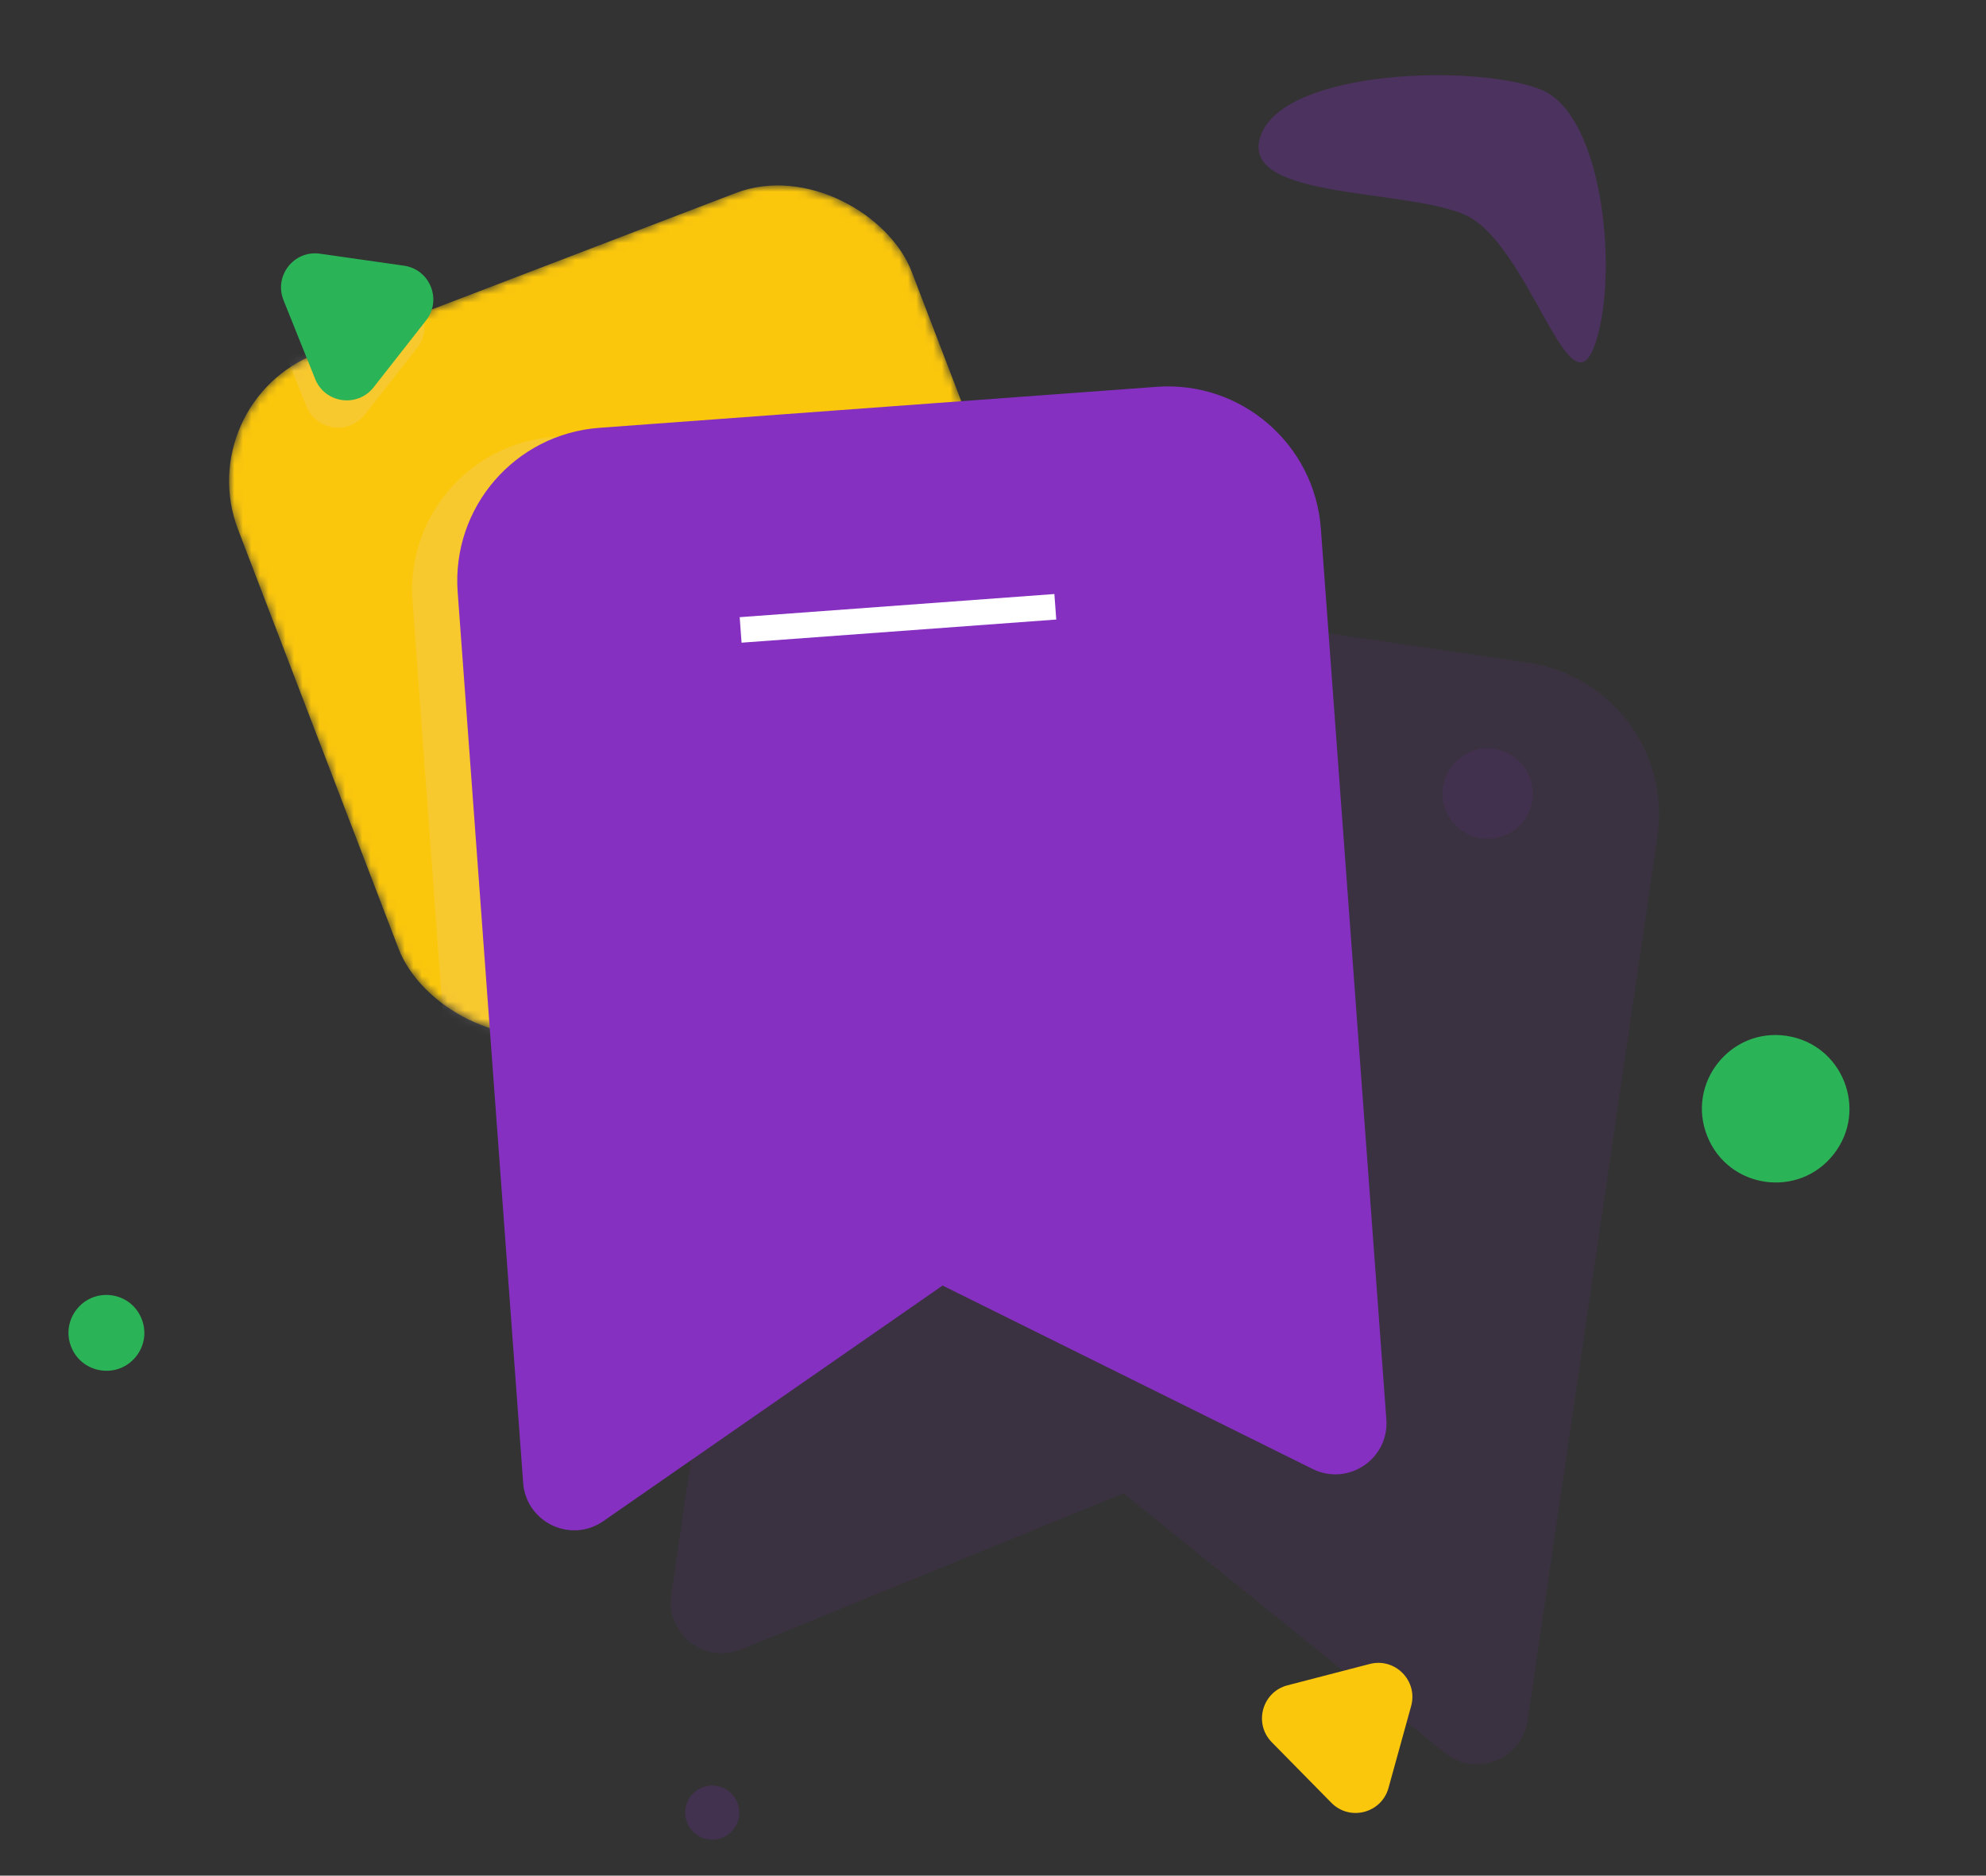 <svg width="233" height="220" viewBox="0 0 233 220" fill="none" xmlns="http://www.w3.org/2000/svg">
<rect x="0" y="0" width="233" height="220" fill="#333333" stroke="none"/>
<circle opacity="0.1" cx="5.289" cy="5.289" r="5.289" transform="matrix(1 0 0 -1 169.242 98.371)" fill="#8530C1"/>
<circle opacity="0.2" cx="3.173" cy="3.173" r="3.173" transform="matrix(1 0 0 -1 80.387 215.781)" fill="#8530C1"/>
<mask id="mask0_721_9841" style="mask-type:alpha" maskUnits="userSpaceOnUse" x="26" y="21" width="101" height="101">
<rect x="22.215" y="47.193" width="84.62" height="84.62" rx="16" transform="rotate(-20.959 22.215 47.193)" fill="#FFC467"/>
</mask>
<g mask="url(#mask0_721_9841)">
<rect x="22.215" y="47.193" width="84.62" height="84.62" rx="16" transform="rotate(-20.959 22.215 47.193)" fill="#FBC70D"/>
<path opacity="0.15" d="M48.398 70.514C47.669 60.6 55.115 51.971 65.03 51.242L130.397 46.436C140.311 45.707 148.939 53.153 149.668 63.067L157.351 167.549C157.692 172.182 152.865 175.428 148.703 173.365L105.288 151.85L65.487 179.484C61.671 182.134 56.422 179.629 56.081 174.996L48.398 70.514Z" fill="#E7D4F4"/>
<path opacity="0.15" d="M32.231 38.403C31.084 35.545 33.46 32.517 36.508 32.953L46.369 34.36C49.417 34.795 50.851 38.367 48.95 40.789L42.801 48.625C40.9 51.047 37.09 50.504 35.942 47.646L32.231 38.403Z" fill="#E7D4F4"/>
</g>
<path opacity="0.1" d="M93.991 83.389C95.437 73.553 104.583 66.752 114.418 68.198L179.265 77.732C189.1 79.177 195.901 88.323 194.455 98.158L179.217 201.808C178.541 206.404 173.124 208.522 169.511 205.603L131.818 175.155L86.957 193.466C82.656 195.222 78.078 191.634 78.753 187.039L93.991 83.389Z" fill="#8530C1"/>
<path d="M53.695 69.451C52.966 59.537 60.412 50.909 70.326 50.18L135.694 45.373C145.608 44.644 154.236 52.09 154.965 62.005L162.648 166.487C162.989 171.12 158.162 174.365 154 172.303L110.585 150.788L70.784 178.422C66.968 181.071 61.719 178.566 61.378 173.933L53.695 69.451Z" fill="#8530C1"/>
<path d="M33.262 35.208C32.115 32.35 34.491 29.322 37.539 29.757L47.4 31.165C50.448 31.6 51.882 35.172 49.981 37.594L43.832 45.43C41.931 47.852 38.121 47.308 36.973 44.451L33.262 35.208Z" fill="#2BB457"/>
<path d="M8.359 157.995C7.084 154.819 9.725 151.453 13.114 151.936C16.502 152.42 18.096 156.39 15.983 159.083C13.87 161.776 9.635 161.171 8.359 157.995Z" fill="#2BB457"/>
<path d="M200.302 133.274C197.822 127.098 202.958 120.553 209.547 121.493C216.136 122.434 219.236 130.154 215.127 135.39C211.018 140.626 202.782 139.451 200.302 133.274Z" fill="#2BB457"/>
<path d="M149.208 204.355C147.049 202.16 148.075 198.45 151.055 197.677L160.697 195.177C163.677 194.403 166.377 197.147 165.556 200.115L162.901 209.715C162.08 212.683 158.355 213.649 156.195 211.454L149.208 204.355Z" fill="#FBC70D"/>
<path d="M86.891 73.887L123.812 71.172" stroke="white" stroke-width="3"/>
<path opacity="0.3" d="M186.969 40.813C183.964 48.419 179.187 28.072 171.58 25.067C163.974 22.062 144.965 23.347 147.97 15.74C150.974 8.134 173.143 7.488 180.749 10.492C188.356 13.497 189.974 33.206 186.969 40.813Z" fill="#8530C1"/>
</svg>
